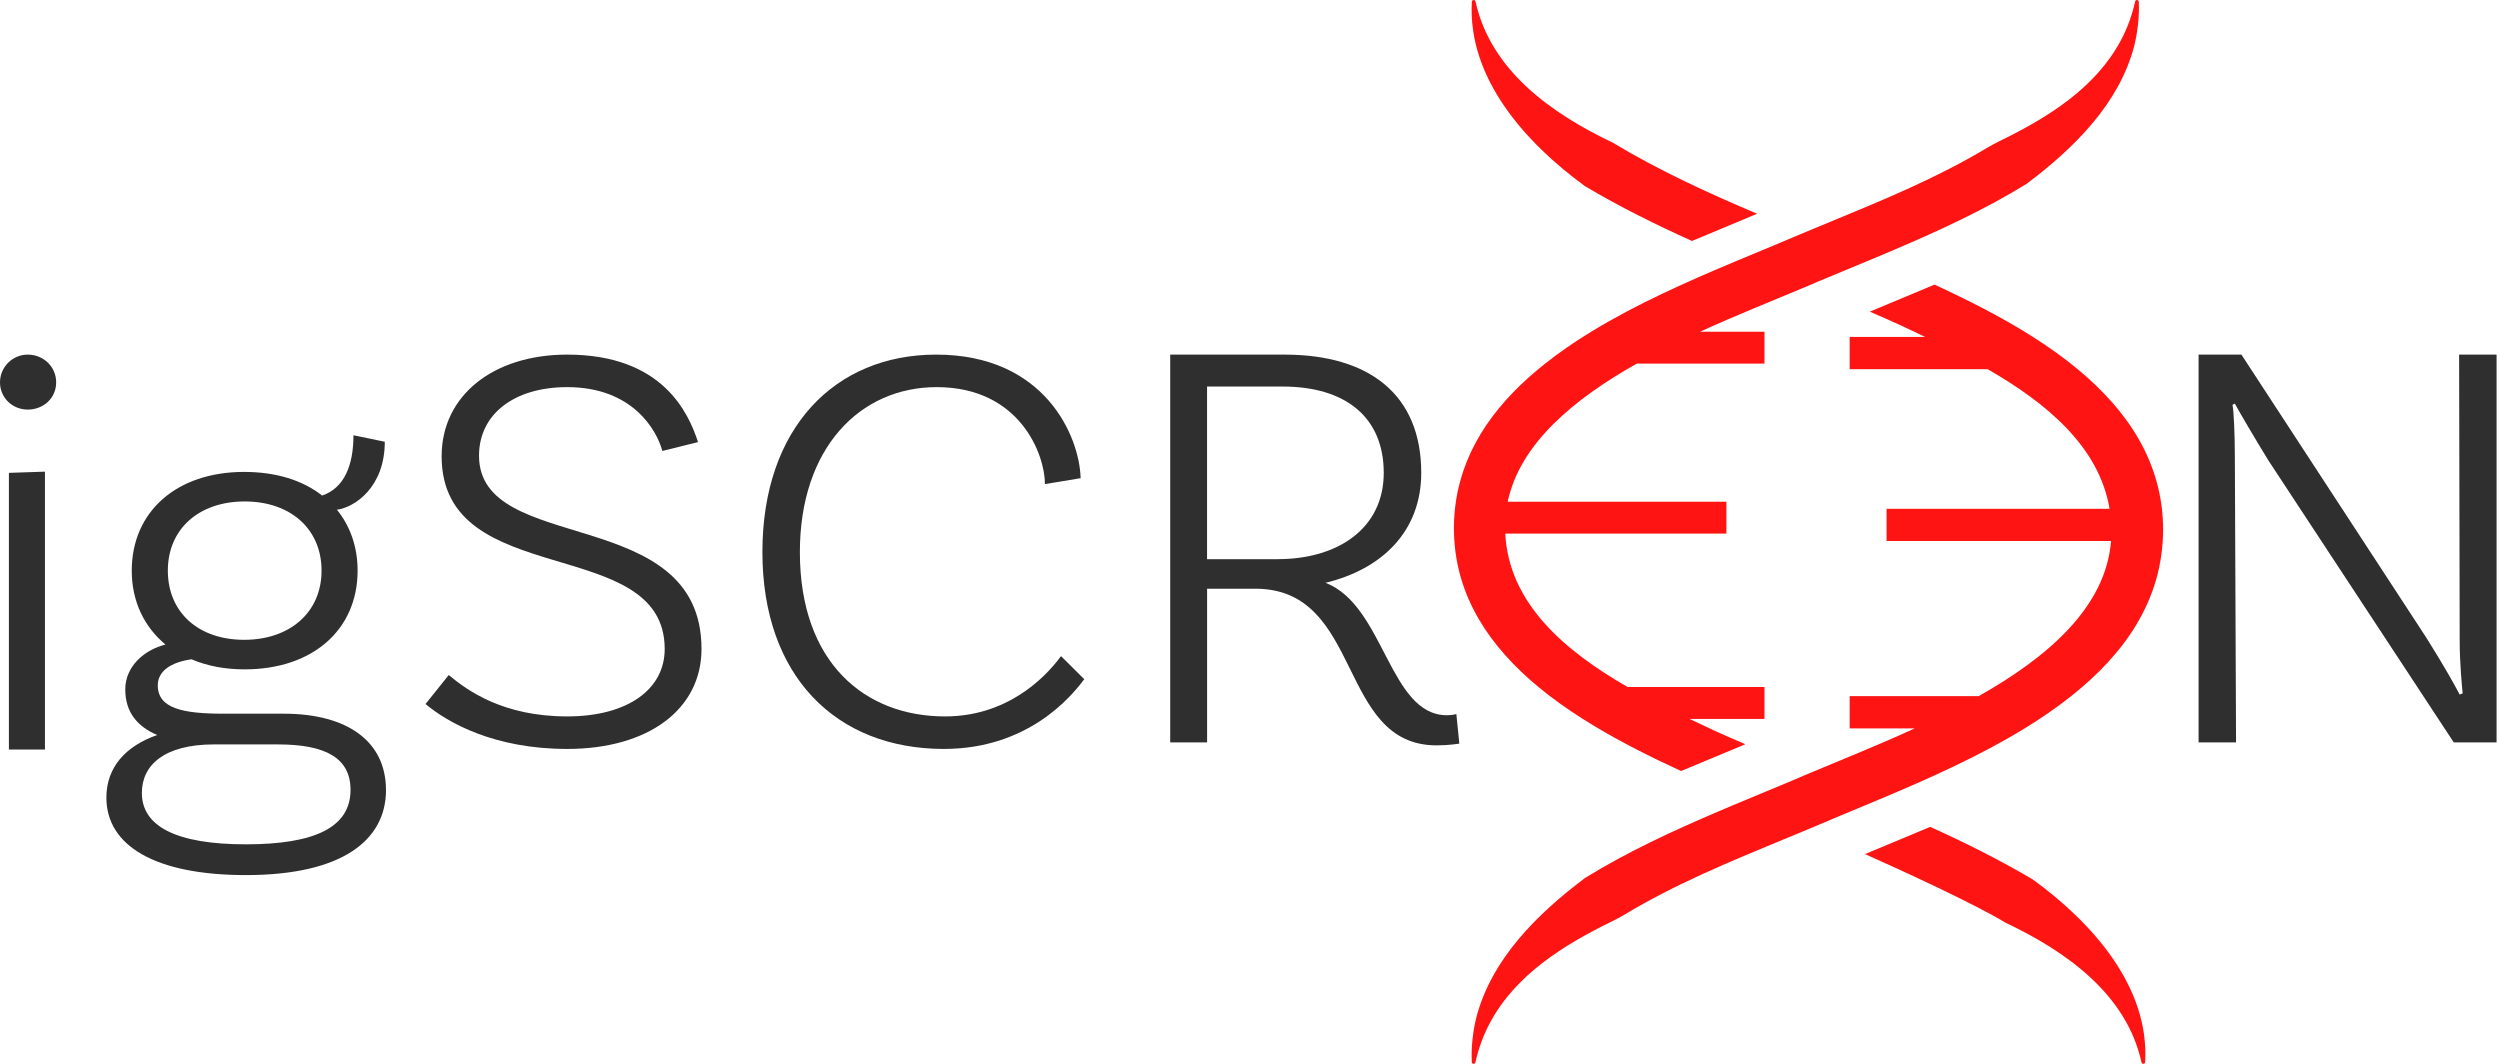 <svg width="141" height="60" viewBox="0 0 141 60" fill="none" xmlns="http://www.w3.org/2000/svg">
<path d="M31.982 21.834C29.03 21.834 27.017 23.334 27.017 25.701C27.017 31.369 39.565 28.368 39.565 36.604C39.565 39.971 36.613 42.24 31.984 42.24C27.891 42.24 25.274 40.772 24 39.707L25.309 38.072C26.348 38.938 28.361 40.406 31.986 40.406C35.408 40.406 37.489 38.873 37.489 36.604C37.489 30.07 24.908 33.37 24.908 25.735C24.908 22.302 27.827 20 31.988 20C37.389 20 38.833 23.302 39.369 24.934L37.356 25.434C37.053 24.3 35.711 21.834 31.988 21.834H31.982Z" fill="#2F2F2F"/>
<path d="M60.948 26.969L58.935 27.303C58.935 25.636 57.526 21.834 52.829 21.834C48.501 21.834 45.113 25.268 45.113 31.137C45.113 37.373 48.771 40.406 53.3 40.406C56.687 40.406 58.835 38.373 59.842 37.005L61.151 38.306C60.412 39.306 57.964 42.24 53.232 42.24C47.161 42.24 43 38.139 43 31.137C43 24.135 47.093 20 52.796 20C58.935 20 60.881 24.601 60.948 26.969Z" fill="#2F2F2F"/>
<path d="M82.303 41.939C82.303 41.939 81.733 42.039 81.029 42.039C75.393 42.039 76.903 33.203 70.797 33.203H68.08V41.872H66V20H72.442C77.239 20 80.158 22.267 80.158 26.669C80.158 29.97 77.944 32.103 74.757 32.87C78.079 34.136 78.347 40.339 81.602 40.339C81.937 40.339 82.138 40.272 82.138 40.272L82.306 41.939H82.303ZM72.071 31.536C75.459 31.536 78.043 29.802 78.043 26.669C78.043 23.535 75.895 21.801 72.339 21.801H68.078V31.538H72.071V31.536Z" fill="#2F2F2F"/>
<path d="M140.807 41.87H138.391L127.958 26C127.253 24.865 126.181 23.031 126.046 22.765L125.911 22.832C125.978 23.098 126.046 24.432 126.046 25.8L126.113 41.872H124V20H126.416L136.848 35.972C137.855 37.572 138.426 38.607 138.726 39.172L138.894 39.105C138.861 38.739 138.726 37.47 138.726 36.104L138.694 20H140.807V41.872V41.87Z" fill="#2F2F2F"/>
<path d="M109.106 16.052C110.925 16.893 112.858 17.859 114.661 19.004C115.541 19.564 116.393 20.168 117.182 20.823C119.967 23.129 121.998 26.057 122 29.89C121.98 33.85 119.837 36.864 116.813 39.263C115.995 39.911 115.113 40.517 114.191 41.081C111.589 42.676 108.669 43.965 105.984 45.091C105.715 45.204 105.45 45.314 105.188 45.423C104.197 45.836 103.248 46.228 102.37 46.606C102.062 46.735 101.752 46.864 101.444 46.992C101.173 47.104 100.905 47.215 100.636 47.325C97.545 48.604 94.469 49.868 91.611 51.592C91.394 51.727 91.161 51.84 90.932 51.957C88.216 53.279 85.47 54.98 84.03 57.697C83.659 58.384 83.389 59.133 83.214 59.92C83.187 60.037 83.013 60.021 83.008 59.9C82.973 59.079 83.058 58.24 83.258 57.413C84.11 54.091 86.715 51.532 89.396 49.517C91.767 48.054 94.321 46.873 96.898 45.773C97.16 45.66 97.423 45.549 97.685 45.438C98.876 44.937 100.07 44.449 101.25 43.954C101.309 43.93 101.367 43.903 101.427 43.876C101.683 43.766 101.949 43.652 102.226 43.538C103.912 42.828 105.937 42.023 107.992 41.081H104.321V39.263H111.595C115.485 37.068 118.767 34.255 119.063 30.514H106.402V28.698H118.98C118.391 25.175 115.39 22.71 112.103 20.823H104.321V19.004H108.582C108.086 18.766 107.601 18.538 107.134 18.319C106.577 18.066 106.016 17.82 105.457 17.578L109.106 16.052ZM83.013 0.098C83.02 -0.021 83.194 -0.037 83.219 0.079C84.066 3.954 87.474 6.389 90.957 8.045C93.56 9.611 96.31 10.875 99.103 12.055L95.428 13.591C93.393 12.674 91.379 11.678 89.404 10.508C86.049 8.064 82.766 4.419 83.013 0.098Z" fill="#FF1414"/>
<path d="M108.862 46.635C110.819 47.52 112.757 48.483 114.656 49.606C117.98 52.023 121.234 55.63 120.986 59.903C120.98 60.021 120.807 60.037 120.782 59.921C119.943 56.09 116.568 53.681 113.118 52.043C111.304 50.953 107.429 49.172 105.186 48.171L108.862 46.635ZM120.424 0.078C120.449 -0.037 120.622 -0.021 120.628 0.099C120.663 0.911 120.576 1.741 120.378 2.561C119.535 5.846 116.954 8.377 114.298 10.37C111.949 11.817 109.419 12.986 106.866 14.073C106.606 14.185 106.347 14.295 106.087 14.404C104.908 14.899 103.725 15.383 102.556 15.872C102.498 15.896 102.44 15.923 102.38 15.949C102.126 16.059 101.862 16.171 101.588 16.284C99.92 16.984 97.914 17.78 95.881 18.711H99.516V20.509H92.311C88.763 22.508 85.724 25.025 85.035 28.298H97.369V30.094H84.897C85.097 34.045 88.282 36.729 91.8 38.748H99.516V40.546H95.289C95.782 40.781 96.265 41.009 96.727 41.226C97.188 41.435 97.825 41.711 98.439 41.975L94.812 43.486C92.998 42.65 91.064 41.688 89.267 40.546C88.392 39.992 87.551 39.393 86.769 38.748C84.089 36.528 82.113 33.731 82.006 30.094C82.002 29.991 82 29.887 82 29.781C82.002 29.27 82.041 28.777 82.111 28.298C82.588 25.098 84.534 22.573 87.143 20.509C87.953 19.866 88.827 19.269 89.74 18.711C92.318 17.134 95.208 15.861 97.866 14.747C98.132 14.636 98.394 14.527 98.654 14.419C99.636 14.011 100.576 13.623 101.446 13.25C101.751 13.122 102.058 12.994 102.363 12.868C102.631 12.757 102.897 12.647 103.163 12.537C106.225 11.273 109.273 10.023 112.104 8.318C112.318 8.185 112.55 8.073 112.776 7.957C115.467 6.65 118.186 4.967 119.613 2.28C119.982 1.599 120.251 0.857 120.424 0.078Z" fill="#FF1414"/>
<path d="M1.568 23.101C0.701 23.101 0 22.434 0 21.567C0 20.701 0.699 20 1.568 20C2.436 20 3.168 20.667 3.168 21.567C3.168 22.468 2.434 23.101 1.568 23.101ZM0.502 26.669L2.535 26.601V42.273H0.502V26.669Z" fill="#2F2F2F"/>
<path d="M21.771 44.552C21.771 47.386 19.302 49.355 13.868 49.355C8.732 49.355 6 47.687 6 44.987C6 43.288 7.067 42.086 8.867 41.454C7.767 40.986 7.065 40.187 7.065 38.886C7.065 37.585 8.133 36.652 9.332 36.353C8.133 35.353 7.431 33.919 7.431 32.185C7.431 28.851 9.965 26.616 13.766 26.616C15.568 26.616 17.068 27.084 18.168 27.95C19.435 27.517 19.935 26.216 19.935 24.549L21.702 24.915C21.702 27.483 20.002 28.615 19.002 28.749C19.736 29.65 20.169 30.817 20.169 32.183C20.169 35.517 17.635 37.752 13.801 37.752C12.666 37.752 11.666 37.553 10.8 37.184C9.633 37.351 8.899 37.851 8.899 38.652C8.899 39.954 10.3 40.252 12.599 40.252H16.001C19.601 40.252 21.769 41.82 21.769 44.554L21.771 44.552ZM19.77 44.552C19.77 42.751 18.369 41.985 15.669 41.985H12.069C9.267 41.985 8.001 43.152 8.001 44.719C8.001 46.62 9.969 47.62 13.868 47.62C17.767 47.62 19.77 46.653 19.77 44.552ZM9.466 32.183C9.466 34.517 11.166 36.085 13.768 36.085C16.371 36.085 18.136 34.517 18.136 32.183C18.136 29.849 16.401 28.282 13.801 28.282C11.201 28.282 9.466 29.849 9.466 32.183Z" fill="#2F2F2F"/>
</svg>
